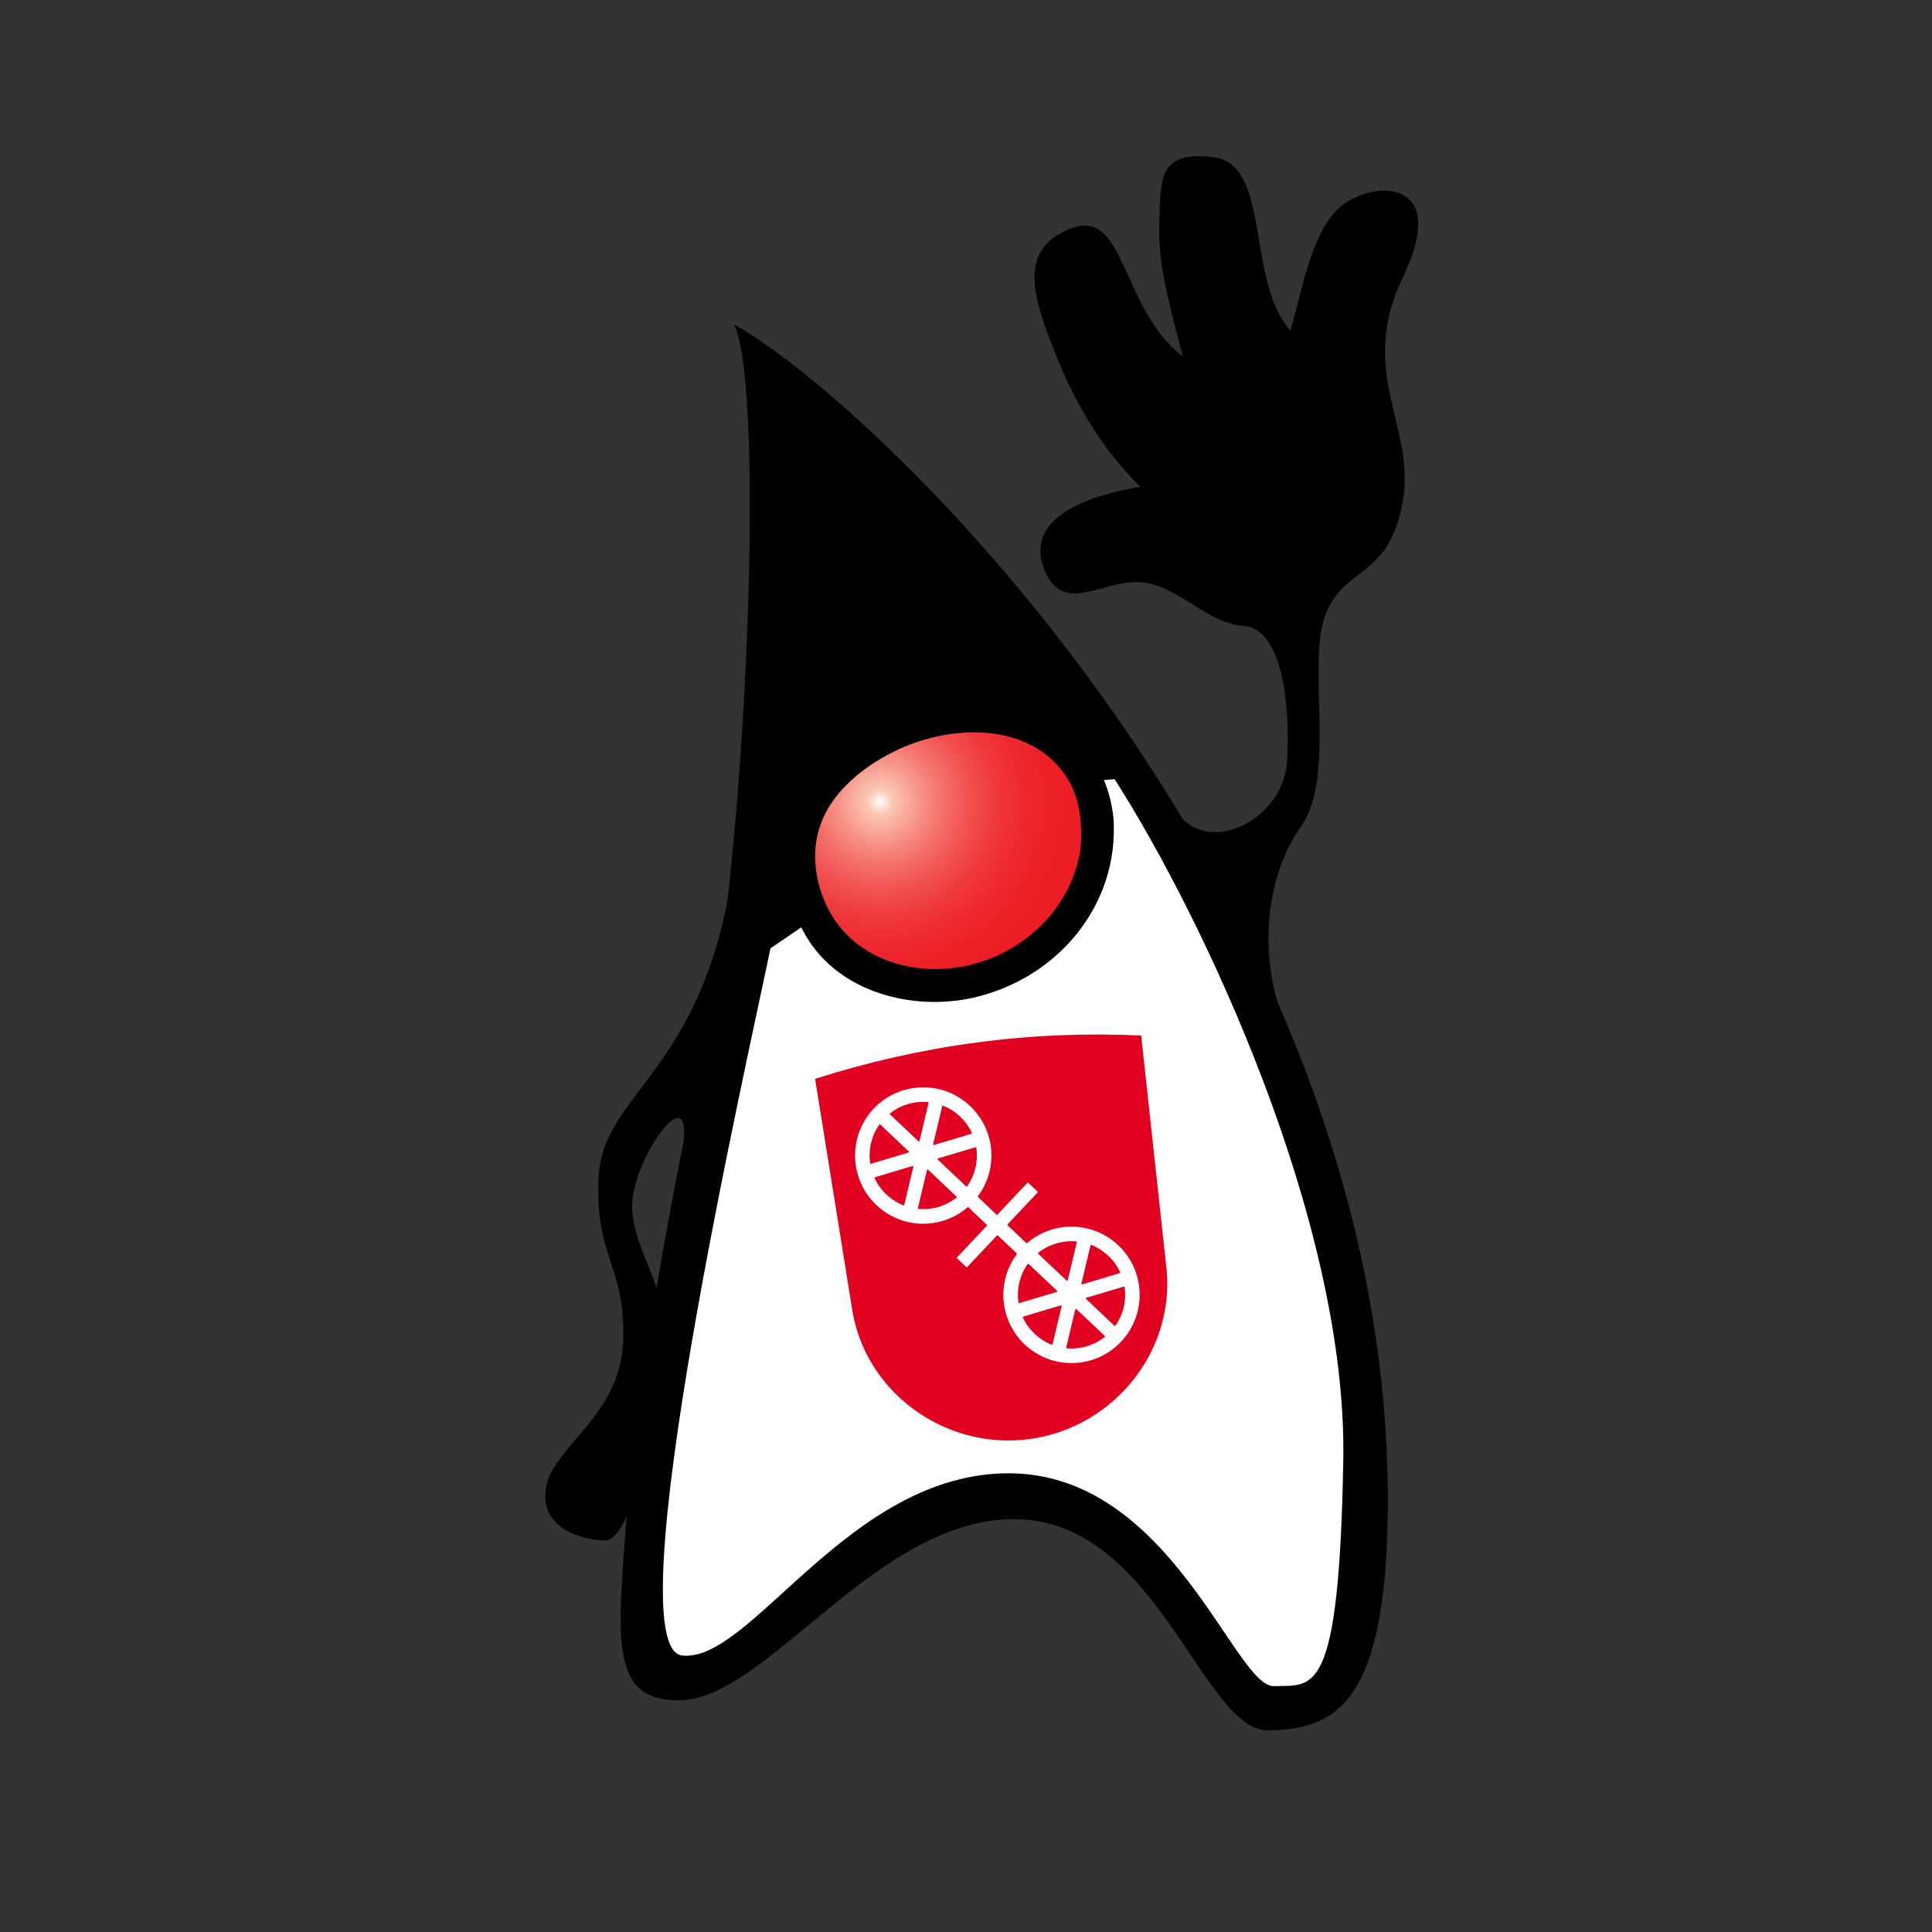 <?xml version="1.0" encoding="UTF-8" standalone="no"?>
<!-- Generator: Adobe Illustrator 13.0.0, SVG Export Plug-In . SVG Version: 6.00 Build 14948)  -->

<svg
   xmlns:dc="http://purl.org/dc/elements/1.1/"
   xmlns:cc="http://creativecommons.org/ns#"
   xmlns:rdf="http://www.w3.org/1999/02/22-rdf-syntax-ns#"
   xmlns:svg="http://www.w3.org/2000/svg"
   xmlns="http://www.w3.org/2000/svg"
   xmlns:sodipodi="http://sodipodi.sourceforge.net/DTD/sodipodi-0.dtd"
   xmlns:inkscape="http://www.inkscape.org/namespaces/inkscape"
   version="1.1"
   id="Layer_1"
   x="0px"
   y="0px"
   width="500"
   height="500"
   viewBox="0 0 500 500"
   enable-background="new 0 0 225.938 407.407"
   xml:space="preserve"
   sodipodi:docname="Duke_(Java_mascot)_waving.svg"
   inkscape:version="0.92.1 r15371"
   inkscape:export-filename="C:\Users\timzo\Desktop\Rastergrafik.png"
   inkscape:export-xdpi="96"
   inkscape:export-ydpi="96"><rect x="0" y="0" width="500" height="500" fill="#333333" stroke="none"/><defs
     id="defs3720" /><sodipodi:namedview
     pagecolor="#ffffff"
     bordercolor="#666666"
     borderopacity="1"
     objecttolerance="10"
     gridtolerance="10"
     guidetolerance="10"
     inkscape:pageopacity="1"
     inkscape:pageshadow="2"
     inkscape:window-width="3000"
     inkscape:window-height="1875"
     id="namedview3718"
     showgrid="false"
     inkscape:zoom="1.3607319"
     inkscape:cx="-184.57395"
     inkscape:cy="318.92471"
     inkscape:window-x="-13"
     inkscape:window-y="-13"
     inkscape:window-maximized="1"
     inkscape:current-layer="Layer_1"
     inkscape:pagecheckerboard="false" /><g
     id="g3932"
     transform="translate(-411.543,-11.028)"
     inkscape:export-xdpi="96"
     inkscape:export-ydpi="96"><g
       transform="translate(0,6.614)"
       id="g3823"><path
         d="m 601.503,88.347 c 8.424,17.64 2.736,140.832 -7.128,184.032 -9.864,43.272 -19.728,98.28 -22.032,144.576 -1.008,19.728 2.016,27.504 14.904,27.504 22.752,0 51.624,-47.952 87.84,-46.872 36.288,1.08 47.808,55.008 64.8,54.648 16.992,-0.36 30.672,-6.264 30.816,-58.752 0.504,-156.673 -130.824,-283.681 -169.2,-305.136 z"
         id="path3680"
         inkscape:connector-curvature="0"
         style="clip-rule:evenodd;fill-rule:evenodd" /><path
         d="m 715.407,213.555 c 7.992,13.464 28.368,3.096 29.232,-12.096 0.864,-15.192 -1.368,-34.344 -11.232,-35.064 -9.864,-0.72 -16.92,-10.584 -26.784,-11.304 -9.864,-0.72 -20.448,9.144 -25.056,-3.96 -4.608,-13.104 12.384,-18.648 25.056,-20.736 -11.304,-11.304 -17.928,-23.832 -22.896,-36.864 -4.968,-13.032 -8.64,-24.984 5.256,-30.096 13.896,-5.112 12.744,21.168 28.656,33.192 -4.68,-17.712 -6.408,-25.056 -6.048,-35.352 0.36,-10.296 -0.36,-18.144 14.256,-16.128 14.616,2.016 8.28,32.4 19.656,44.784 3.456,-11.736 5.544,-26.64 13.896,-32.76 8.352,-6.12 27.36,-6.264 15.264,18.864 -12.096,25.128 3.528,38.736 -0.144,58.536 -3.672,19.8 -15.048,16.2 -19.944,28.944 -4.896,12.744 2.88,41.76 -6.336,54.792 -9.216,13.032 -10.872,33.048 -4.896,49.032 -18.36,-17.136 -27.936,-53.784 -27.936,-53.784 z"
         id="path3682"
         inkscape:connector-curvature="0"
         style="clip-rule:evenodd;fill-rule:evenodd" /><path
         d="m 600.999,230.475 c -7.416,50.832 -33.192,56.88 -34.488,77.976 -1.296,21.096 6.84,23.112 6.336,42.624 -0.504,19.512 -17.856,27.432 -19.944,38.016 -2.088,10.584 8.928,13.968 15.336,13.968 6.408,0 12.816,-28.08 15.408,-45.936 2.592,-17.856 -8.496,-28.368 -8.496,-40.608 0,-12.24 16.056,-34.632 13.104,-14.976 13.32,-21.024 19.657,-47.809 12.744,-71.064 z"
         id="path3684"
         inkscape:connector-curvature="0"
         style="clip-rule:evenodd;fill-rule:evenodd" /><path
         d="m 610.936,249.842 c -5.616,27.504 -40.68,181.08 -22.824,183.024 17.856,1.944 43.272,-47.52 84.888,-47.16 41.688,0.36 58.104,55.44 68.256,55.08 10.152,-0.36 16.848,3.6 17.928,-58.464 1.08,-62.064 -36.792,-141.336 -59.184,-176.256 -30.385,1.944 -63.073,26.281 -89.064,43.776 z"
         id="path3686"
         inkscape:connector-curvature="0"
         style="clip-rule:evenodd;fill:#ffffff;fill-rule:evenodd" /><g
         id="g3715"
         transform="translate(552.644,44.829)"><path
           d="m 139.162,172.181 c -1.95,-18.251 -19.12,-25.421 -35.661,-23.168 -13.889,1.893 -32.403,13.613 -34.107,28.64 -1.921,16.937 11.402,32.522 28.361,33.203 15.03,0.604 31.176,-6.668 37.93,-20.79 2.73,-5.704 3.797,-11.578 3.477,-17.885"
           id="path3688"
           inkscape:connector-curvature="0"
           style="fill:none" /><path
           d="m 147.082,171.533 c -1.662,-17.195 -14.407,-27.988 -30.895,-30.627 -15.924,-2.549 -33.26,4.998 -44.408,16.146 -12.538,12.538 -13.039,29.978 -4.26,44.833 8.661,14.657 27.847,19.501 43.563,15.835 21.506,-5.015 37.398,-23.824 36,-46.187"
           id="path3690"
           inkscape:connector-curvature="0" /><radialGradient
           id="SVGID_1_"
           cx="86.63"
           cy="167.069"
           r="54.715"
           gradientUnits="userSpaceOnUse"><stop
             offset="0"
             style="stop-color:#FFFFFF"
             id="stop3692" /><stop
             offset="0.06"
             style="stop-color:#FBC8B4"
             id="stop3694" /><stop
             offset="0.071"
             style="stop-color:#FBC3B0"
             id="stop3696" /><stop
             offset="0.183"
             style="stop-color:#F7978B"
             id="stop3698" /><stop
             offset="0.299"
             style="stop-color:#F4716B"
             id="stop3700" /><stop
             offset="0.42"
             style="stop-color:#F15251"
             id="stop3702" /><stop
             offset="0.545"
             style="stop-color:#EF3A3D"
             id="stop3704" /><stop
             offset="0.678"
             style="stop-color:#EE292F"
             id="stop3706" /><stop
             offset="0.822"
             style="stop-color:#ED1F27"
             id="stop3708" /><stop
             offset="1"
             style="stop-color:#ED1C24"
             id="stop3710" /></radialGradient><path
           d="m 139.162,177.941 c -1.493,15.627 -13.947,28.182 -28.944,31.824 -15.87,3.854 -33.393,-2.257 -39.096,-18.576 -2.912,-8.332 -2.37,-16.879 2.637,-24.198 4.223,-6.171 11.033,-11 17.779,-14.066 13.924,-6.326 33.832,-7.029 43.531,7.077 3.675,5.346 4.318,11.639 4.093,17.939"
           id="path3713"
           style="fill:url(#SVGID_1_);stroke:#000000"
           inkscape:connector-curvature="0" /></g></g><g
       transform="matrix(0.487,-0.065,0.065,0.487,999.426,356.418)"
       id="g3907"><path
         inkscape:connector-curvature="0"
         d="m -572.328,-114.071 c 0,45.324 -38.208,82.073 -83.531,82.073 -45.324,0 -83.531,-36.75 -83.531,-82.073 0,-0.127 -3.233,-120.947 -3.233,-120.947 27.891,-5.008 57.447,-7.734 86.78,-7.734 29.54,0 58.414,2.757 86.479,7.829 0,0 -2.963,120.725 -2.963,120.852"
         id="path2704"
         style="fill:#e20020;fill-opacity:1;fill-rule:nonzero;stroke:none;stroke-width:3.246" /><path
         inkscape:connector-curvature="0"
         d="m -603.024,-85.245 c -0.065,0.079 -0.159,0.127 -0.269,0.127 -0.11,0 -0.208,-0.047 -0.269,-0.142 l -12.931,-15.974 c -0.078,-0.095 -0.11,-0.222 -0.065,-0.349 0.049,-0.142 0.159,-0.222 0.286,-0.238 l 20.301,-3.217 c 0.094,-0.016 0.221,0.033 0.302,0.095 0.078,0.047 0.11,0.174 0.11,0.269 0.078,7.242 -2.568,14.152 -7.464,19.429 z m -6.387,5.182 c -6.196,3.677 -13.486,4.818 -20.554,3.265 -0.11,-0.032 -0.208,-0.095 -0.237,-0.206 -0.065,-0.079 -0.065,-0.19 0,-0.301 l 7.337,-19.175 c 0.049,-0.111 0.159,-0.206 0.286,-0.222 0.143,-0.032 0.286,0.032 0.349,0.127 l 12.947,15.974 c 0.049,0.079 0.078,0.19 0.049,0.285 0,0.127 -0.062,0.206 -0.159,0.253 z m -27.939,0.333 c -0.11,0.032 -0.204,0.032 -0.302,-0.016 -3.138,-1.743 -5.847,-4.073 -8.098,-6.846 -2.266,-2.789 -3.946,-5.927 -5.024,-9.35 0,-0.095 0,-0.19 0.049,-0.285 0.062,-0.095 0.159,-0.142 0.253,-0.158 l 20.301,-3.233 c 0.127,0 0.269,0.032 0.349,0.127 0.078,0.111 0.094,0.253 0.065,0.364 l -7.385,19.191 c -0.033,0.095 -0.11,0.158 -0.208,0.206 z m -14.564,-24.056 c -0.078,-0.079 -0.127,-0.174 -0.127,-0.269 -0.062,-7.258 2.583,-14.152 7.448,-19.429 0.094,-0.095 0.159,-0.127 0.286,-0.127 0.094,0 0.191,0.033 0.286,0.127 l 12.932,15.974 c 0.078,0.095 0.094,0.238 0.062,0.364 -0.062,0.111 -0.159,0.206 -0.302,0.238 l -20.285,3.201 c -0.11,0.033 -0.221,-0.016 -0.302,-0.079 z m 13.724,-24.896 c 6.18,-3.661 13.502,-4.833 20.57,-3.249 0.094,0.016 0.191,0.079 0.237,0.174 0.049,0.095 0.049,0.222 0,0.301 l -7.369,19.191 c -0.049,0.127 -0.159,0.222 -0.269,0.238 -0.143,0.016 -0.269,-0.033 -0.349,-0.142 l -12.932,-15.958 c -0.078,-0.095 -0.094,-0.206 -0.078,-0.301 0,-0.095 0.078,-0.19 0.175,-0.253 z m 27.955,-0.333 c 0.094,-0.016 0.191,-0.016 0.302,0.016 3.122,1.759 5.847,4.057 8.098,6.846 2.25,2.789 3.946,5.927 4.992,9.334 0.049,0.127 0,0.222 -0.049,0.317 -0.033,0.079 -0.127,0.142 -0.221,0.158 l -20.316,3.233 c -0.127,0.016 -0.269,-0.048 -0.333,-0.142 -0.078,-0.095 -0.11,-0.238 -0.078,-0.349 l 7.385,-19.207 c 0.033,-0.095 0.094,-0.174 0.221,-0.206 z m -60.775,-39.206 c -0.094,0 -0.204,-0.063 -0.253,-0.142 l -12.947,-15.958 c -0.062,-0.111 -0.094,-0.238 -0.049,-0.364 0.049,-0.111 0.159,-0.222 0.269,-0.238 l 20.316,-3.201 c 0.094,-0.016 0.191,0 0.269,0.079 0.094,0.063 0.143,0.158 0.143,0.269 0.078,7.242 -2.583,14.152 -7.448,19.445 -0.078,0.063 -0.191,0.111 -0.302,0.111 z m -6.101,5.055 c -6.196,3.677 -13.486,4.849 -20.57,3.265 -0.094,-0.033 -0.191,-0.095 -0.221,-0.174 -0.065,-0.111 -0.065,-0.222 -0.049,-0.317 l 7.385,-19.191 c 0.049,-0.127 0.143,-0.206 0.286,-0.222 0.11,-0.032 0.253,0.033 0.333,0.127 l 12.932,15.974 c 0.062,0.079 0.094,0.19 0.078,0.301 0,0.095 -0.094,0.19 -0.175,0.238 z m -27.955,0.349 c -0.094,0.033 -0.191,0.033 -0.286,-0.033 -3.138,-1.743 -5.863,-4.057 -8.114,-6.846 -2.25,-2.757 -3.93,-5.911 -5.008,-9.35 -0.033,-0.095 0,-0.206 0.032,-0.285 0.065,-0.079 0.159,-0.142 0.269,-0.158 l 20.301,-3.233 c 0.143,-0.016 0.253,0.033 0.333,0.143 0.078,0.095 0.11,0.238 0.062,0.349 l -7.369,19.191 c -0.033,0.111 -0.127,0.19 -0.221,0.222 z m -14.548,-24.056 c -0.094,-0.095 -0.143,-0.19 -0.143,-0.285 -0.065,-7.258 2.583,-14.168 7.464,-19.461 0.078,-0.063 0.175,-0.111 0.286,-0.095 0.094,0 0.204,0.047 0.269,0.127 l 12.931,15.974 c 0.078,0.111 0.11,0.253 0.065,0.365 -0.049,0.111 -0.159,0.222 -0.269,0.222 l -20.316,3.217 c -0.11,0.033 -0.221,-0.016 -0.286,-0.063 z m 13.724,-24.912 c 6.196,-3.661 13.486,-4.818 20.554,-3.249 0.11,0.047 0.208,0.111 0.237,0.174 0.062,0.111 0.062,0.222 0.033,0.317 l -7.353,19.175 c -0.062,0.127 -0.159,0.206 -0.302,0.253 -0.11,0 -0.253,-0.047 -0.333,-0.142 l -12.932,-15.974 c -0.065,-0.095 -0.11,-0.19 -0.094,-0.301 0.033,-0.111 0.094,-0.19 0.191,-0.253 z m 27.955,-0.317 c 0.094,-0.033 0.191,-0.033 0.286,0.033 3.106,1.743 5.848,4.057 8.114,6.83 2.235,2.789 3.914,5.911 4.976,9.334 0.049,0.111 0.033,0.206 -0.033,0.317 -0.062,0.063 -0.143,0.127 -0.237,0.158 l -20.301,3.201 c -0.127,0.032 -0.253,-0.016 -0.349,-0.127 -0.062,-0.095 -0.094,-0.222 -0.049,-0.349 l 7.369,-19.191 c 0.033,-0.111 0.094,-0.158 0.221,-0.206 z m 82.042,85.132 c -11.616,-14.326 -31.996,-17.575 -47.447,-7.543 -0.159,0.111 -0.349,0.063 -0.475,-0.063 l -8.51,-10.586 c -0.049,-0.063 -0.078,-0.142 -0.078,-0.238 0,-0.095 0.049,-0.206 0.143,-0.269 0,0 17.59,-14.294 18.129,-14.722 -0.38,-0.491 -4.247,-5.277 -4.643,-5.768 -0.555,0.46 -18.113,14.722 -18.113,14.722 -0.078,0.063 -0.175,0.079 -0.269,0.079 -0.078,-0.016 -0.175,-0.063 -0.237,-0.142 l -8.383,-10.459 c -0.11,-0.142 -0.094,-0.333 0,-0.475 12.71,-13.011 13.629,-33.501 2.155,-47.637 -6.022,-7.448 -14.596,-12.107 -24.136,-13.09 -9.556,-1.014 -18.906,1.759 -26.37,7.781 -15.372,12.472 -17.765,35.134 -5.293,50.537 11.584,14.31 31.996,17.543 47.431,7.512 0.159,-0.095 0.38,-0.063 0.491,0.095 l 8.336,10.396 c 0.062,0.079 0.078,0.158 0.078,0.238 0,0.095 -0.062,0.19 -0.127,0.269 0,0 -17.464,14.167 -18.018,14.627 0.396,0.491 4.263,5.245 4.659,5.737 0.539,-0.46 17.971,-14.595 17.971,-14.595 0.078,-0.063 0.175,-0.095 0.269,-0.079 0.094,0.016 0.191,0.063 0.237,0.142 l 8.558,10.618 c 0.11,0.127 0.11,0.349 0,0.475 -12.694,13.027 -13.629,33.501 -2.187,47.637 6.054,7.464 14.627,12.123 24.183,13.122 9.524,0.998 18.89,-1.775 26.339,-7.813 15.388,-12.456 17.765,-35.118 5.309,-50.506"
         id="path2706"
         style="fill:#ffffff;fill-opacity:1;fill-rule:nonzero;stroke:none;stroke-width:3.246" /></g></g></svg>